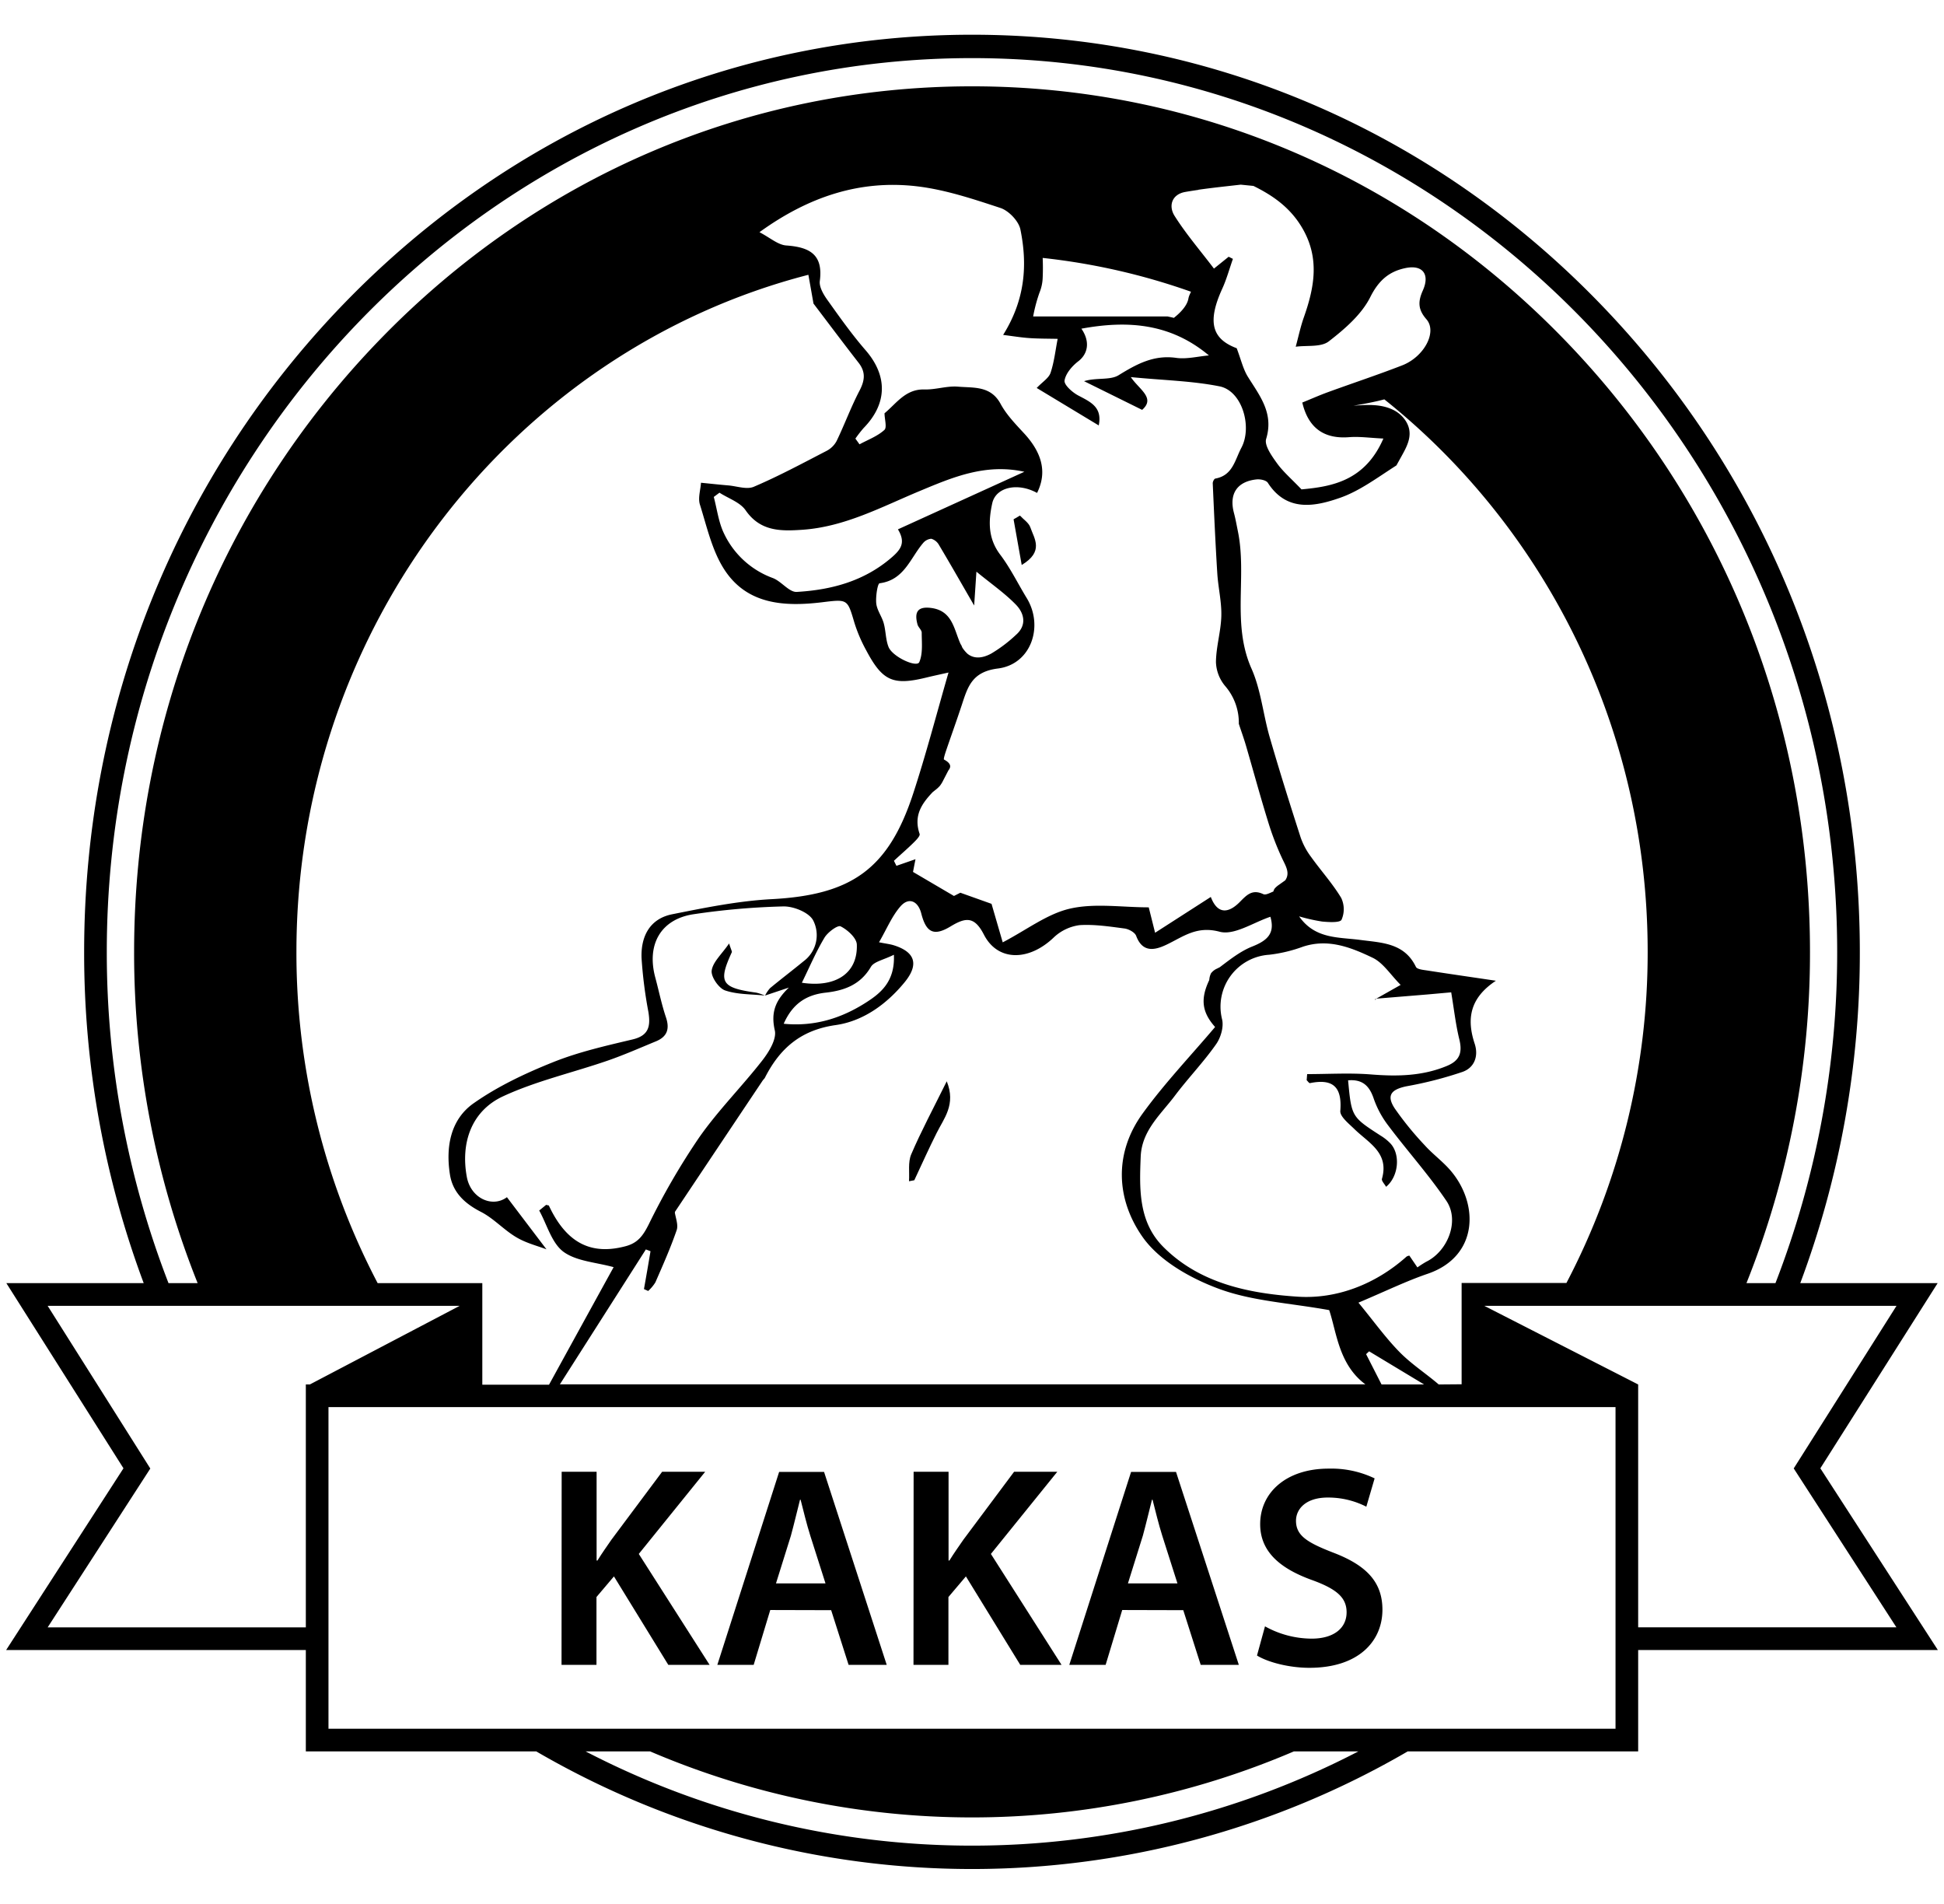 <svg id="Réteg_1_másolat" data-name="Réteg 1 másolat" xmlns="http://www.w3.org/2000/svg" viewBox="0 0 612 599.19"><title>kakas</title><path d="M515.72,519.34h94.35l-37-57.2L610,403.86H566.75A296.64,296.64,0,0,0,585.5,299.6c0-77.11-29.07-149.6-81.86-204.12S380.66,10.93,306,10.93,161.15,41,108.36,95.48s-81.87,127-81.87,204.12A296.86,296.86,0,0,0,45.24,403.86H2l36.87,58.28L1.93,519.34H96.28v31.9h72.54a272.66,272.66,0,0,0,274.35,0h72.55ZM118.89,403.86A223.83,223.83,0,0,1,93.32,299.6c0-102.78,68.71-189.27,161.17-213.11.54,3,1.07,6,1.61,9.06,4.81,6.33,9.44,12.52,14.19,18.62,2.25,2.89,2,5.45.37,8.65-2.73,5.19-4.75,10.74-7.29,16a7.47,7.47,0,0,1-3.17,3.1c-7.54,3.9-15,7.92-22.83,11.26-2.23,1-5.37-.17-8.09-.4-2.87-.24-5.74-.56-8.6-.84-.15,2.32-1,4.85-.32,6.92,2.17,6.9,3.78,14.33,7.59,20.28,7.13,11.13,18.87,11.85,30.75,10.43,8.2-1,8.06-1.09,10.29,6.47a47.51,47.51,0,0,0,3.73,8.69c5.12,9.66,8.46,11.1,19,8.5,2.09-.51,4.2-.95,6.89-1.56-3.76,13-7.05,25.65-11.12,38.08C279.68,273.62,268,281.66,243,283c-10.52.55-21,2.68-31.4,4.76-7.06,1.41-9.88,7-9.63,13.77a139.92,139.92,0,0,0,2.16,17c.7,4.4.19,7.41-5,8.63-8.44,2-17,3.94-25,7.15-8.69,3.48-17.38,7.57-25,12.92-7.34,5.14-8.84,13.79-7.48,22.46.9,5.66,4.67,9.14,9.82,11.77,4,2.06,7.22,5.71,11.15,8,3.09,1.83,6.74,2.72,9.42,3.76l-12.45-16.41c-4.52,3.38-11.33.45-12.62-6.34-2-10.8,1.45-20.79,11.39-25.41,10.42-4.83,21.87-7.42,32.81-11.19,5.17-1.78,10.19-4,15.27-6.09,3.57-1.45,4.46-3.88,3.21-7.59-1.38-4.1-2.24-8.38-3.37-12.57-2.78-10.41,1.81-18.39,12.19-19.89a229.13,229.13,0,0,1,28.15-2.44c3.21-.06,8,1.87,9.36,4.36A10.21,10.21,0,0,1,253,302.53c-3.48,2.86-7.08,5.59-10.56,8.47a10.11,10.11,0,0,0-1.58,2.34l7.49-2.51c-4.15,4-5.75,7.69-4.43,13.48.62,2.74-1.84,6.76-3.9,9.41-6.43,8.25-13.92,15.73-19.9,24.27a221.07,221.07,0,0,0-15.91,27.42c-1.76,3.48-3.39,5.78-7.2,6.81-10.94,2.94-18.72-1-24.23-12.8l-.85-.2L169.75,381c2.46,4.45,3.93,10.24,7.65,13,4.12,3,10.3,3.3,15.78,4.83-6.89,12.51-13.62,24.76-20.34,37h-21V403.86ZM424.7,137.6c3.29-.26,6.63.24,10.81.43-5.84,13.45-16.41,15.13-25.78,16-3.16-3.31-5.79-5.55-7.74-8.26-1.63-2.27-4-5.58-3.39-7.62,2.47-8.1-2-13.54-5.74-19.55-1.5-2.41-2.15-5.35-3.53-9-7.78-2.91-9.32-8.22-4.59-18.64,1.39-3,2.28-6.32,3.4-9.48l-1.34-.67-4.63,3.73c-4.3-5.67-8.77-10.85-12.39-16.58-2-3.16-.87-6.81,3.38-7.55,1.33-.23,2.66-.44,4-.63l.06,0,.06-.06c4.42-.63,8.88-1.09,13.32-1.6l4,.4c6.08,3,11.44,6.71,15.19,12.95,5.74,9.54,4.07,18.79.7,28.35-1.07,3-1.73,6.2-2.58,9.31,3.53-.48,7.94.21,10.39-1.67,5-3.87,10.35-8.46,13.11-14,2.62-5.23,5.93-8,10.94-9.06,5.49-1.19,7.87,1.89,5.59,7-1.53,3.42-1.63,5.94,1.1,9.07,3.52,4-.73,11.9-7.69,14.56-7.73,3-15.59,5.59-23.37,8.43-2.73,1-5.38,2.18-8,3.24C411.9,134.82,416.93,138.2,424.7,137.6Zm-41.48,42.84c.28,4.49,1.39,9,1.27,13.42-.12,4.86-1.65,9.7-1.69,14.55a12.37,12.37,0,0,0,2.93,7.55A17.66,17.66,0,0,1,390,227.82c.74,2.26,1.56,4.5,2.23,6.79,2.31,7.91,4.46,15.87,6.9,23.74a88.41,88.41,0,0,0,4.55,11.92c1.15,2.4,2.49,4.54.94,6.8l-2,1.43a7,7,0,0,0-1.27,1.09,2.57,2.57,0,0,0-.47,1c-1.15.47-2.41,1.19-3.17.84-3.5-1.66-5.23.27-7.43,2.49-3.35,3.39-6.92,4.13-9.1-1.61l-17.54,11.27c-.71-2.84-1.34-5.37-2-8-8.45,0-17-1.37-24.76.4-7.17,1.63-13.57,6.63-21.21,10.62-1.21-4.17-2.51-8.63-3.52-12.12l-9.82-3.5L300.32,282l-12.89-7.57c.25-1.27.49-2.54.78-4l-6,2.08-.79-1.58c2-1.87,4.13-3.68,6.1-5.62.83-.81,2.18-2.17,2-2.81-2-5.84.73-9.62,4.09-13.17l.81-.65a9.69,9.69,0,0,0,1.49-1.37A10.05,10.05,0,0,0,297,245.5l1.48-2.85a.61.61,0,0,0,.07-.14c.81-1,1.09-2.13-1.36-3.45-.22-.12.32-1.79.62-2.7,1.65-4.85,3.4-9.68,5-14.55,1.87-5.69,3.22-10.38,11.34-11.4,10.44-1.3,14.52-13.27,9.07-22.18-2.78-4.55-5.13-9.41-8.33-13.64-3.87-5.11-3.76-10.5-2.52-16.17,1.11-5.1,8-6.64,14.11-3.27,3.18-6.37,1.7-12.55-4.2-18.88-2.65-2.86-5.45-5.77-7.28-9.15-3.11-5.78-8.54-5-13.42-5.42-3.49-.29-7.08,1-10.62.88-5.89-.13-8.73,4.37-12.5,7.5h0c.05-.24.09-.45,0,0h0c0,1.81.83,4.47-.05,5.25-2.2,2-5.16,3.07-7.82,4.52l-1.3-1.8a38.46,38.46,0,0,1,2.59-3.33c7.5-7.68,7.58-16.42.67-24.43-4.35-5-8.23-10.49-12.1-15.92-1.22-1.71-2.61-4.08-2.36-5.93,1.11-8.4-3.27-10.66-10.56-11.18-2.63-.19-5.11-2.45-8.44-4.18,15.47-11.19,31.7-16.56,49.66-14.43,8.9,1.06,17.67,4,26.22,6.81,2.63.88,5.74,4.14,6.27,6.78,2.25,11.06,1.55,22-5.44,33.17,3,.38,5.66.82,8.3,1,3,.2,5.91.17,8.87.24-.71,3.58-1.09,7.26-2.24,10.69-.56,1.66-2.54,2.85-4.36,4.77L345.9,133.9c1.22-5.91-2.78-7.45-6.59-9.5-1.81-1-4.38-3.3-4.17-4.63.34-2.18,2.33-4.51,4.25-6,3.16-2.38,3.85-6.27,1.05-10.32,14.28-2.63,27.89-1.83,40.14,8.42-3.44.3-7,1.23-10.29.77-7.06-1-12.42,1.94-18.14,5.46-2.67,1.65-7,.68-10.87,1.87L359.56,129c4.29-3.75-.93-6.39-3.56-10.31,10.1,1,19.17,1.17,27.93,2.91,7.13,1.42,10.36,12.74,6.89,19.3-2.09,3.95-2.73,8.74-8.22,9.73-.37.06-.84,1-.81,1.51C382.21,161.55,382.63,171,383.22,180.44ZM449.36,313l7.5-.67c.9,5.42,1.42,10.15,2.54,14.73,1,4.06.3,6.68-3.84,8.41-7.74,3.23-15.66,3.36-23.86,2.71-6.69-.54-13.45-.11-20.19-.11l-.15,1.92c.36.32.78,1,1.06.91,7.25-1.47,10.13,1.23,9.53,8.75-.14,1.79,2.69,4,4.45,5.73,4.46,4.36,11,7.43,8.66,15.64-.19.64.82,1.64,1.3,2.52,3.89-3.19,4.58-10,1.48-13.53a15.15,15.15,0,0,0-3.2-2.58c-9.15-5.92-9.16-5.91-10.24-17.4,4.45-.38,6.69,1.64,8.07,5.76a30.29,30.29,0,0,0,4.53,8.41c6,8,12.77,15.5,18.36,23.78,4.19,6.21.48,15.79-6.35,19.14a31.14,31.14,0,0,0-2.79,1.79l-2.53-3.71a2.2,2.2,0,0,0-.88.3c-9.77,8.73-22.05,13.43-34.27,12.62-15.09-1-30.82-4.07-42.38-15.73-7.76-7.83-7.47-18.18-7.05-28.34.34-8.24,6.34-13.3,10.76-19.18,4.15-5.52,9-10.54,12.95-16.17,1.49-2.08,2.49-5.5,1.91-7.87a16.37,16.37,0,0,1,14.83-20.33A45.76,45.76,0,0,0,410.08,298c8-2.7,15.22.18,22.05,3.45,3.32,1.59,5.61,5.33,8.81,8.54l-7.66,4.33ZM288.85,196.56c.26.92,1.32,1.72,1.32,2.58,0,3.13.41,6.58-.77,9.27-.8,1.79-8.44-1.65-9.69-4.82-.91-2.32-.82-5-1.51-7.46-.59-2.12-2.12-4.08-2.34-6.2s.4-6.27,1.06-6.35c7.72-1,9.63-7.87,13.64-12.6a3.72,3.72,0,0,1,2.62-1.41,4.07,4.07,0,0,1,2.41,1.93c3.51,5.88,6.9,11.84,11.09,19.08.3-4.46.47-7.05.71-10.65,4.82,3.95,9,6.83,12.48,10.43,2.56,2.66,3.45,6.36.06,9.38a44.46,44.46,0,0,1-7.85,5.95c-2.79,1.53-5.43,1.74-7.5.08A10.57,10.57,0,0,1,303,203.9c-.15-.28-.24-.6-.4-.88,0-.08-.11-.15-.16-.23-2.14-4.63-2.5-10.6-9.39-11.45C288.63,190.79,287.86,192.93,288.85,196.56Zm-8.1-21.14c-8.66,7.5-19,10.25-29.92,10.88-2.4.13-4.82-3.33-7.52-4.36a27.39,27.39,0,0,1-15.37-14c-1.72-3.53-2.2-7.67-3.23-11.53l1.79-1.34c2.8,1.81,6.48,3,8.23,5.54,4.65,6.72,11.16,6.59,17.9,6.13,13.3-.92,24.86-7.17,36.85-12.17,10.36-4.32,20.76-8.79,33-6.08l-39.8,18.12C285.18,170.74,283.66,172.9,280.75,175.42Zm94.19-83.6c-.17.37-.34.74-.5,1.11a5.4,5.4,0,0,0-.34,1.19c-.47,2.25-2.59,4.38-4.55,5.93-.65-.17-1.31-.3-2-.45H325.25a49.41,49.41,0,0,1,2-7.51,13.53,13.53,0,0,0,1-4.62q.14-3.14,0-6.29A205.89,205.89,0,0,1,374.94,91.82Zm-115,220.61c5.89-.66,10.95-2.5,14.24-8.13,1-1.67,3.95-2.16,7.23-3.8.4,8.6-4.37,12.24-8.95,15.15-7.57,4.8-16,7.53-25.74,6.57C249.57,315.76,254,313.09,259.93,312.43Zm-7.5-3.12c2.41-4.92,4.44-9.7,7.08-14.12,1-1.73,4.18-4.09,5.11-3.63,2.18,1.08,5,3.63,5.11,5.68C270.09,306.41,263,310.92,252.43,309.31Zm-49.11,83.94,1.46.56q-1,6-2.06,11.92l1.32.59a12.44,12.44,0,0,0,2.27-2.7c2.37-5.43,4.79-10.86,6.71-16.45.54-1.58-.26-3.63-.58-5.51l.06-.28q13.78-20.64,27.57-41.25c.22-.33.55-.59.73-.93,4.68-9.21,11.28-15,22.26-16.56,8.61-1.22,16-6.52,21.7-13.46,4.58-5.58,3.4-9.55-3.43-11.67-1.08-.34-2.22-.46-4.61-.93,2.44-4.22,4.06-8.21,6.73-11.28s5.58-1.67,6.57,2.21c1.53,6,3.94,7.28,9.25,4.06,4.73-2.86,7.49-3.21,10.47,2.6,4.41,8.58,14.33,8.38,22.19.7a14.61,14.61,0,0,1,7.94-3.69c4.69-.29,9.46.44,14.15,1.06,1.33.18,3.23,1.21,3.65,2.31,2,5.37,5.85,4.55,9.56,2.78,5.29-2.52,9.47-6,16.7-4.08,4.59,1.24,10.64-2.92,16-4.7,1.45,5.07-.72,7.38-5.66,9.34-3.71,1.46-7,4.06-10.27,6.53l-.8.41a4.78,4.78,0,0,0-2,1.56s0,0,0,.06l-.09.06h0l.05,0a5.22,5.22,0,0,0-.45,1.7l-.05.3c-2.84,6-2.24,10.13,1.86,14.73-7.67,9.07-15.88,17.67-22.8,27.21-9.18,12.64-8.3,27.13,0,38.92,5.27,7.44,15,12.95,23.93,16.25,10.46,3.89,22.15,4.46,34.79,6.73,2.34,6.95,3,17.13,11.39,23.36H176.26Zm231.6,42.5-4.86-9.54.95-.89,17.31,10.43Zm18,0c-4-3.44-8.57-6.38-12.27-10.14-4.44-4.51-8.16-9.73-13-15.61,8.5-3.58,15-6.77,21.83-9.1,16-5.49,16.18-22.06,7.08-32.58-2.45-2.83-5.55-5.08-8.05-7.86a100.18,100.18,0,0,1-9.43-11.58c-2.7-4.1-1.16-6,3.79-7a120.91,120.91,0,0,0,17.51-4.5c3.84-1.34,5.12-5.05,3.86-8.87-2.57-7.77-1.58-14.36,6.68-19.83-8-1.19-14.77-2.16-21.52-3.21-1.28-.2-3.27-.36-3.66-1.15-3.65-7.59-10.81-7.59-17.58-8.49s-14.2-.23-19.19-7.41a55.71,55.71,0,0,0,7.25,1.63c2.1.2,5.62.41,6.11-.57a8.27,8.27,0,0,0-.11-6.87c-2.74-4.55-6.37-8.54-9.47-12.88a22.56,22.56,0,0,1-3.29-6.13c-3.38-10.48-6.69-21-9.75-31.58-2.08-7.16-2.75-14.88-5.74-21.6-6.26-14.11-1.35-29-4.28-43.23-.39-1.92-.73-3.87-1.24-5.76-1.59-6,1-9.89,7.13-10.54,1.16-.12,3,.25,3.54,1.06,6,9.35,15,7.45,22.83,4.7,6.13-2.16,11.58-6.28,17.65-10.16l1.74-3.14c1.88-3.39,3.84-7.14.93-11.25a9.94,9.94,0,0,0-3.86-3.18c-3.86-1.82-8.17-1.53-12.33-1.22,3.23-.56,6.52-1.15,9.72-2,50.38,40.2,82.9,103.15,82.9,173.84a224,224,0,0,1-25.57,104.26h-33v31.89Zm111.76,26.43,32.32,50H515.72V435.75L467.28,411H597.05ZM33.62,299.6C33.62,144.49,155.81,18.29,306,18.29S578.37,144.49,578.37,299.6a287.65,287.65,0,0,1-19.43,104.26h-9.13a279.7,279.7,0,0,0,20-104.26c0-72.77-27.44-141.18-77.26-192.64S376.46,27.17,306,27.17,169.3,55.51,119.48,107,42.22,226.83,42.22,299.6a279.7,279.7,0,0,0,20,104.26H53.05A287.86,287.86,0,0,1,33.62,299.6ZM15,512.21l32.32-50L15,411H144.72L97.54,435.75H96.28v76.46ZM306,580.9a263.81,263.81,0,0,1-121.64-29.66h20.31a257.45,257.45,0,0,0,202.66,0h20.31A263.81,263.81,0,0,1,306,580.9Zm202.59-36.79H103.41V442.88H508.59Z"/><path d="M432.89,314.56h0a1.57,1.57,0,0,1,.17.21l0-.28.24-.14-.26,0Z"/><path d="M240.84,313.37v0h0Z"/><path d="M286.86,363.33c-1.05,2.46-.5,5.62-.69,8.46l1.67-.32c2.31-4.94,4.54-9.92,7-14.81,2.3-4.66,6.18-9,3.21-16.33C293.76,349,290,356,286.86,363.33Z"/><path d="M228.24,311.72c3.91,1.34,8.33,1.17,12.54,1.62a14.72,14.72,0,0,0-2.74-.92c-11-1.52-12-3.25-7.66-12.7.12-.24-.18-.67-.85-2.77-2.36,3.43-5.1,5.81-5.48,8.52C223.78,307.41,226.25,311,228.24,311.72Z"/><path d="M240.83,313.35h-.05l.05,0S240.83,313.35,240.83,313.35Z"/><path d="M321.09,162.27l-2,1.18c.8,4.47,1.59,8.94,2.56,14.37,7.11-4.27,3.94-8.27,2.71-11.86C323.86,164.53,322.21,163.49,321.09,162.27Z"/><path d="M278.34,130.61c.05-.24.09-.41.11-.54v0C278.42,130.18,278.39,130.36,278.34,130.61Z"/><path d="M278.45,130.05Z"/><path d="M176.82,463.23h11v27.93h.27c1.44-2.34,3-4.51,4.42-6.58l15.94-21.35H222l-20.9,25.86L223.39,524h-13l-17.11-27.84-5.5,6.49V524h-11Z"/><path d="M242.49,506.74,237.27,524H225.83l19.45-60.72h14.15L279.15,524h-12l-5.49-17.21Zm17.39-8.37-4.78-15c-1.17-3.69-2.16-7.84-3.06-11.35h-.18c-.9,3.51-1.89,7.75-2.88,11.35l-4.69,15Z"/><path d="M287.62,463.23h11v27.93h.27c1.44-2.34,3-4.51,4.42-6.58l15.94-21.35h13.6l-20.9,25.86L334.19,524h-13l-17.11-27.84-5.5,6.49V524h-11Z"/><path d="M353.29,506.74,348.07,524H336.63l19.45-60.72h14.15L390,524H378l-5.49-17.21Zm17.39-8.37-4.78-15c-1.17-3.69-2.16-7.84-3.06-11.35h-.18c-.9,3.51-1.89,7.75-2.88,11.35l-4.69,15Z"/><path d="M398.24,511.88a30.45,30.45,0,0,0,14.69,3.87c7,0,11-3.33,11-8.29,0-4.59-3.07-7.29-10.72-10.09-10.09-3.6-16.49-8.91-16.49-17.65,0-10,8.29-17.48,21.53-17.48a31.48,31.48,0,0,1,14.5,3.07l-2.61,8.91A26.46,26.46,0,0,0,418,471.34c-7,0-10,3.69-10,7.3,0,4.68,3.51,6.84,11.62,10,10.54,4,15.59,9.28,15.59,18,0,9.82-7.39,18.29-23,18.29-6.49,0-13.16-1.8-16.49-3.87Z"/></svg>